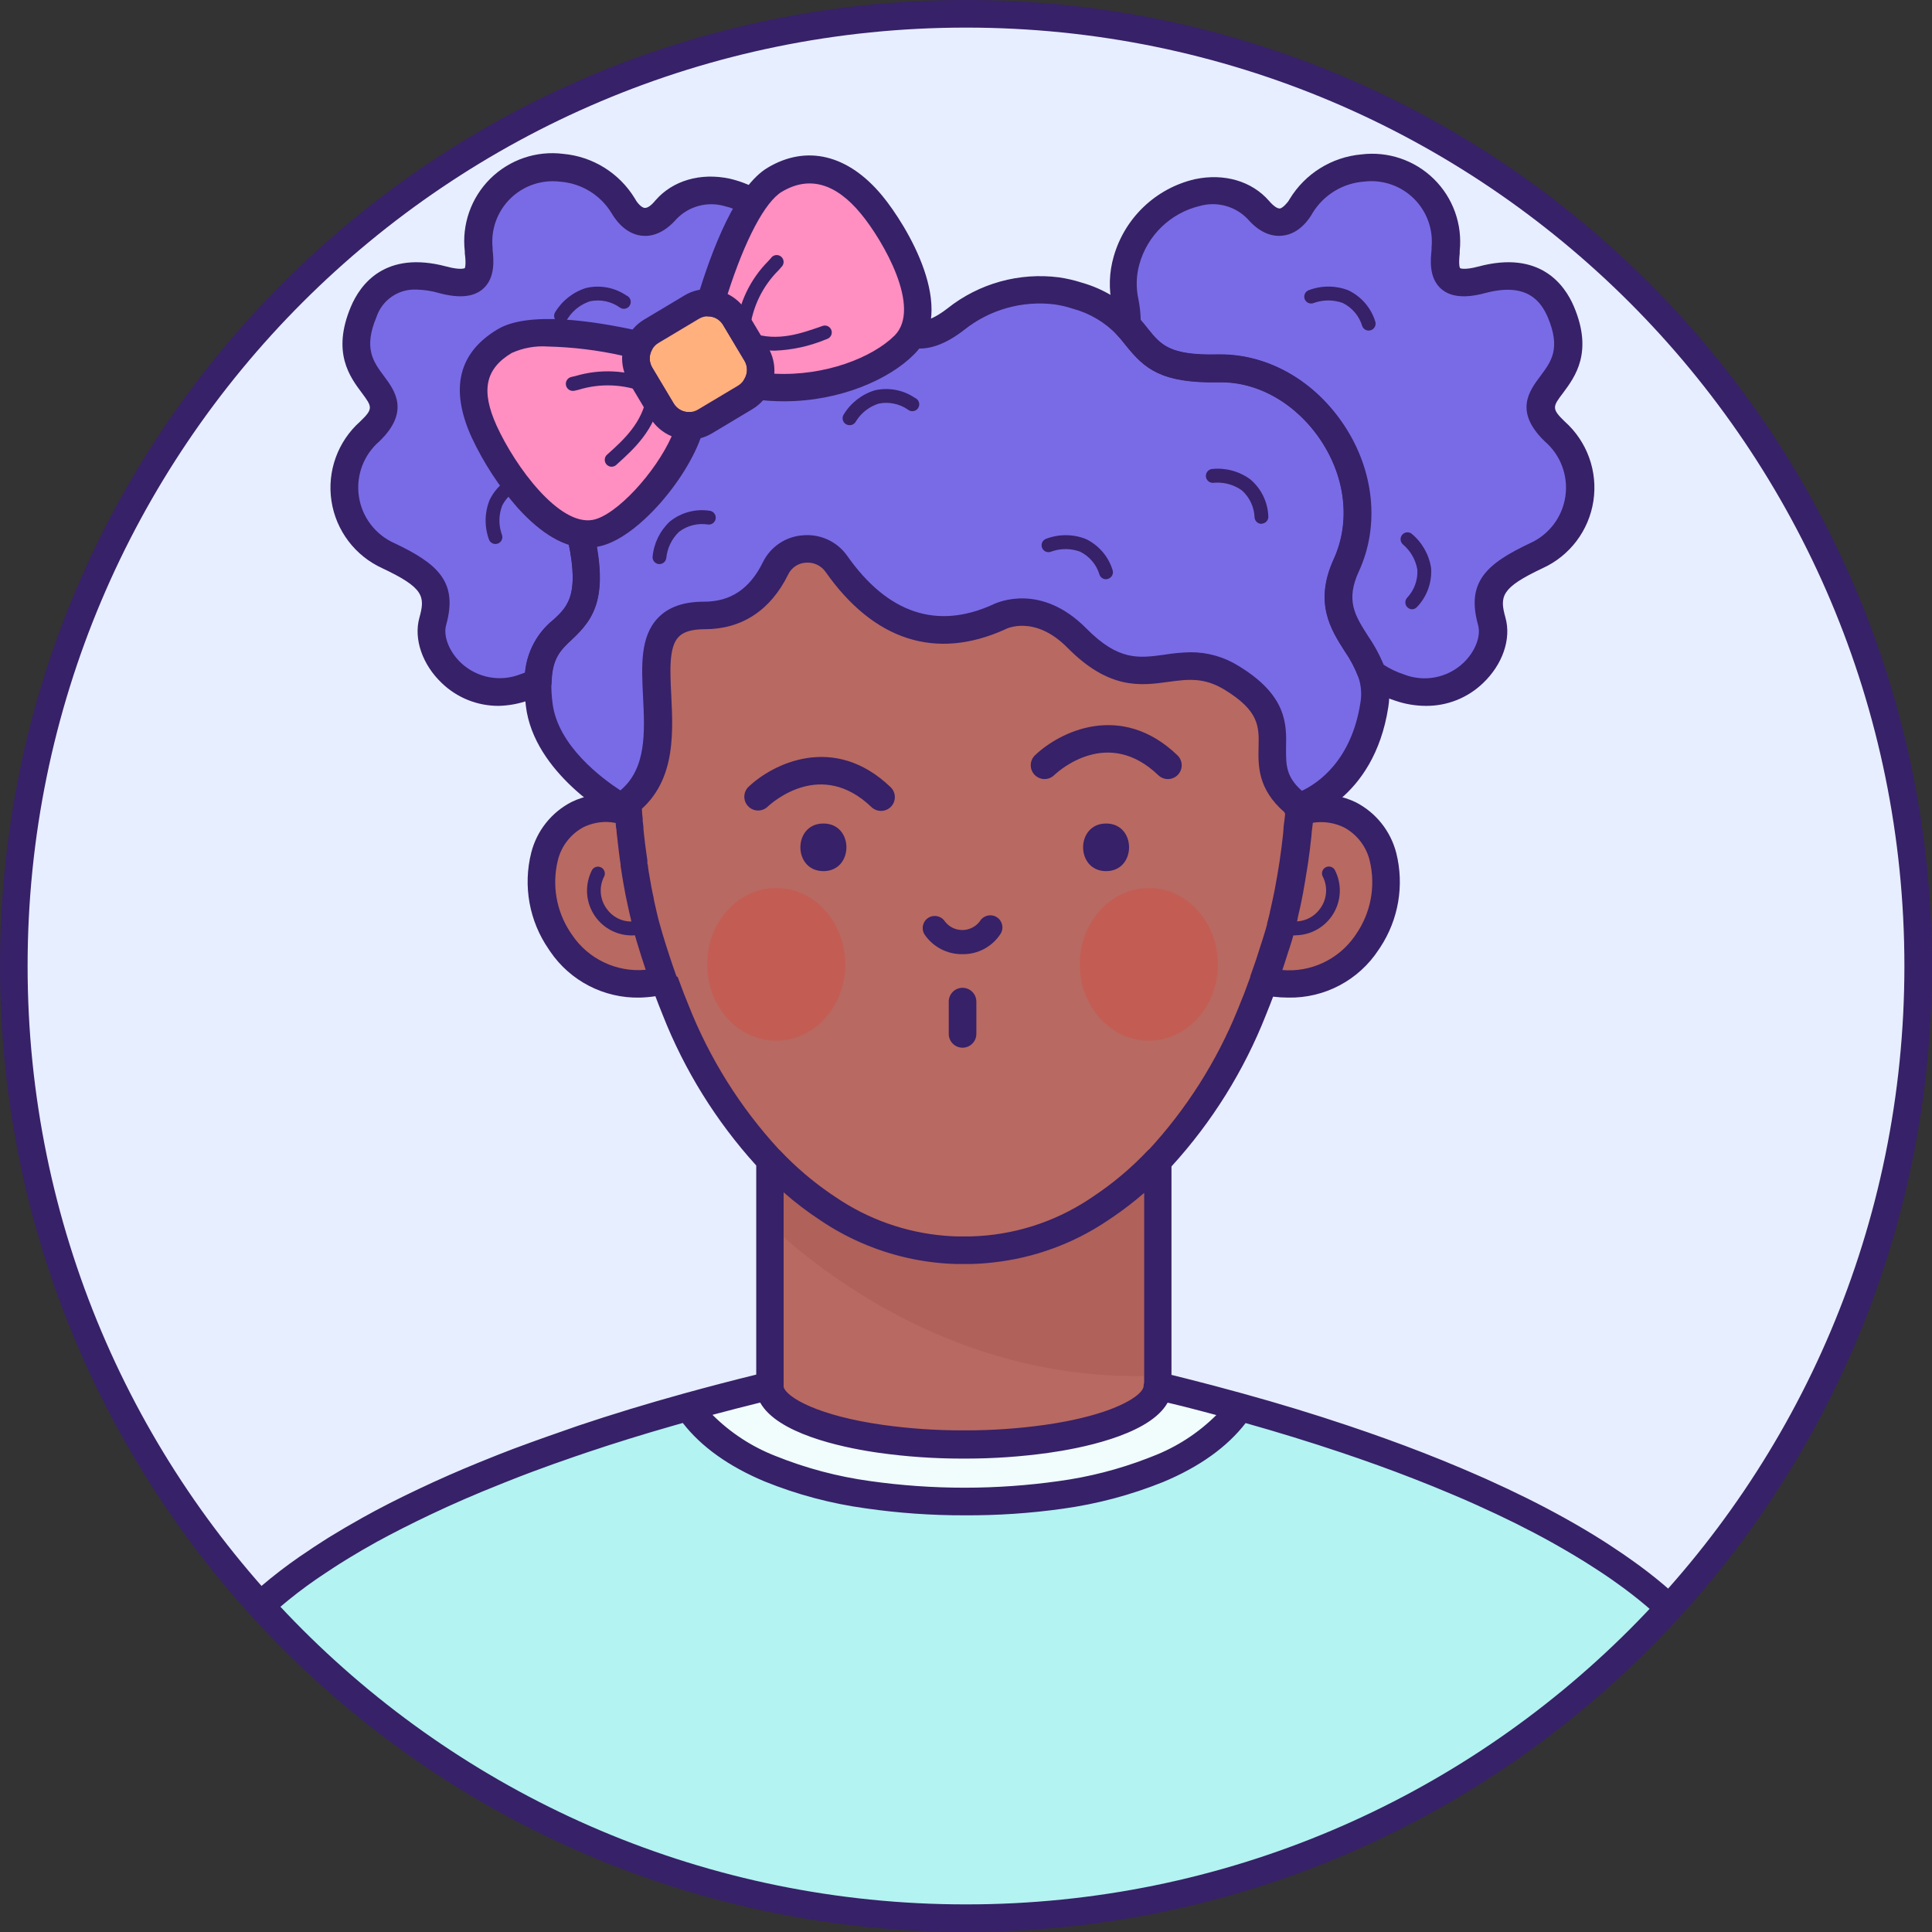 <svg width="500" height="500" viewBox="0 0 500 500" fill="none" xmlns="http://www.w3.org/2000/svg">
<rect x="0" y="0" width="500" height="500" fill="#333333" stroke="none"/>
<path fill-rule="evenodd" clip-rule="evenodd" d="M250 496.429C386.099 496.429 496.429 386.099 496.429 250C496.429 113.901 386.099 3.571 250 3.571C113.901 3.571 3.571 113.901 3.571 250C3.571 386.099 113.901 496.429 250 496.429Z" fill="#E7EEFF"/>
<mask id="mask0_0_290" style="mask-type:alpha" maskUnits="userSpaceOnUse" x="3" y="3" width="494" height="494">
<path fill-rule="evenodd" clip-rule="evenodd" d="M250 496.429C386.099 496.429 496.429 386.099 496.429 250C496.429 113.901 386.099 3.571 250 3.571C113.901 3.571 3.571 113.901 3.571 250C3.571 386.099 113.901 496.429 250 496.429Z" fill="white"/>
</mask>
<g mask="url(#mask0_0_290)">
<path fill-rule="evenodd" clip-rule="evenodd" d="M336.359 210.077L336.357 210.036C337.536 196.964 339.357 159.232 324.071 134.357C305.536 104.339 275.161 95.553 249.464 95.982C223.732 95.553 193.357 104.339 174.821 134.357C159.554 159.125 161.375 196.911 162.571 209.929V210.03C158.281 208.601 153.604 208.884 149.518 210.821C140.161 215.268 136.089 230.125 145.018 243.714C151.783 254.04 163.198 255.882 171.903 253.893C172.226 254.732 172.545 255.575 172.861 256.412C173.129 257.12 173.395 257.825 173.661 258.518L174.768 261.286C180.393 275.65 188.675 288.826 199.179 300.125C203.705 304.911 208.768 309.159 214.268 312.786C224.14 319.474 235.722 323.192 247.643 323.5H251.214C263.136 323.197 274.719 319.478 284.589 312.786C288.752 310.04 292.665 306.938 296.285 303.517C292.662 306.963 288.743 310.089 284.571 312.857C274.701 319.55 263.118 323.269 251.196 323.571H247.625C235.705 323.264 224.122 319.545 214.25 312.857C208.75 309.231 203.687 304.982 199.161 300.196V359.357C200.071 365.125 211.625 370.054 227.982 372.357C234.864 373.312 241.802 373.796 248.75 373.804H250C256.947 373.796 263.886 373.312 270.768 372.357C287.214 369.982 298.804 365.071 299.607 359.268V300.201L299.696 300.107C310.194 288.814 318.47 275.644 324.089 261.286L325.196 258.518C325.814 257.001 326.396 255.431 326.961 253.878C335.674 255.891 347.129 254.065 353.911 243.714C362.768 230.125 358.768 215.268 349.375 210.875C345.301 208.942 340.638 208.656 336.359 210.077ZM168.304 242.786C168.661 244.021 169.028 245.245 169.406 246.457C169.011 245.278 168.62 244.09 168.232 242.893C167.946 241.946 167.607 240.768 167.393 239.964L167.392 239.962L167.392 239.96C167.177 239.157 166.893 238.088 166.75 237.482C166.693 237.24 166.647 237.035 166.601 236.825L166.6 236.823C166.53 236.507 166.457 236.179 166.339 235.696C166.241 235.295 166.156 234.879 166.071 234.464C165.987 234.049 165.902 233.634 165.804 233.232C165.607 232.429 165.446 231.625 165.286 230.786L165.179 230.232C164.982 229.161 164.786 228.071 164.607 226.964C164.464 226.19 164.339 225.405 164.232 224.607C164.214 224.515 164.194 224.422 164.174 224.328L164.173 224.326C164.096 223.968 164.018 223.603 164.018 223.25C163.857 222.125 163.696 220.982 163.554 219.821C163.387 218.548 163.244 217.315 163.125 216.125C163.018 215.625 162.964 215.125 162.964 214.625C162.964 214.625 163.089 214.286 162.964 214.018C162.896 213.872 162.892 213.638 162.887 213.419C162.884 213.235 162.88 213.062 162.839 212.964C162.784 212.833 162.783 212.809 162.778 212.682C162.775 212.602 162.771 212.481 162.75 212.268L162.74 212.171L162.732 212.101C162.738 212.123 162.744 212.143 162.75 212.161C162.791 212.274 162.787 212.34 162.783 212.418C162.777 212.512 162.771 212.623 162.839 212.857C162.907 213.091 162.912 213.266 162.916 213.441C162.92 213.587 162.924 213.732 162.964 213.911C163.054 214.304 163.054 214.518 163.054 214.518C163.068 214.718 163.094 214.918 163.119 215.118C163.158 215.418 163.196 215.718 163.196 216.018C163.312 217.177 163.459 218.368 163.594 219.46L163.625 219.714C163.768 220.875 163.929 222.018 164.089 223.143C164.114 223.298 164.137 223.456 164.16 223.614C164.202 223.91 164.245 224.209 164.304 224.5C164.411 225.298 164.536 226.083 164.679 226.857C164.857 227.964 165.054 229.054 165.25 230.125L165.357 230.679C165.437 231.098 165.527 231.5 165.616 231.902C165.705 232.304 165.795 232.705 165.875 233.125C165.967 233.603 166.087 234.133 166.197 234.617C166.28 234.981 166.357 235.321 166.411 235.589C166.536 236.214 166.679 236.804 166.821 237.375L166.933 237.814C167.097 238.458 167.245 239.038 167.464 239.857C167.732 240.857 168.018 241.839 168.304 242.786ZM162.634 211.15C162.641 211.261 162.649 211.369 162.657 211.471C162.623 211.182 162.595 210.883 162.59 210.571C162.607 210.764 162.621 210.961 162.634 211.15Z" fill="#B86961"/>
<path d="M28.571 496.428C28.918 495.049 29.1 494.313 29.454 492.974C29.701 492.043 29.944 491.122 30.178 490.214C31.178 486.643 32.196 483.071 33.232 479.804C33.356 479.409 33.48 479.016 33.603 478.626C33.871 477.778 34.136 476.938 34.393 476.107C34.678 475.214 34.964 474.321 35.25 473.5C36.036 471.143 36.821 468.857 37.607 466.661C39.381 461.732 41.166 457.196 42.964 453.054C43.411 452 43.857 450.964 44.303 449.964L44.571 449.375C45.536 447.161 46.518 445.089 47.5 443.125C50.291 437.275 53.602 431.687 57.393 426.429C57.443 426.353 57.497 426.282 57.549 426.213L57.549 426.213C57.609 426.134 57.667 426.058 57.714 425.982C58.696 424.696 59.643 423.536 60.553 422.536L60.661 422.411C61.302 421.689 61.983 420.988 62.66 420.291C62.887 420.057 63.114 419.823 63.339 419.589C69.098 413.797 75.434 408.609 82.25 404.107L84.321 402.732C85.369 402.042 86.44 401.363 87.536 400.696C90.178 399.054 92.893 397.464 95.696 395.911C100.321 393.339 105.107 390.911 109.982 388.607C115.875 385.821 121.875 383.25 127.839 380.821L131.893 379.214C133.053 378.75 134.232 378.304 135.464 377.875C140.678 375.893 145.857 374.071 150.911 372.375C160.696 369.089 169.964 366.339 178.143 364.071C186.607 361.732 193.857 359.911 199.196 358.625C199.17 358.874 199.17 359.126 199.196 359.375C200.107 365.143 211.696 370.089 228.018 372.375C234.899 373.33 241.838 373.814 248.786 373.821H250.036C256.983 373.814 263.922 373.33 270.803 372.375C287.25 370.054 298.839 365.089 299.643 359.286C299.66 359.066 299.66 358.845 299.643 358.625C305 359.929 312.321 361.75 320.839 364.107C328.982 366.357 338.196 369.107 347.928 372.375C354.107 374.446 360.428 376.714 366.875 379.214C370.149 380.476 373.417 381.804 376.678 383.196L380.411 384.786L383.411 386.107C390.143 389.143 396.768 392.393 403.053 395.911C406.982 398.089 410.803 400.357 414.446 402.732L415.464 403.411C417.25 404.554 419.036 405.732 420.607 406.982C425.886 410.723 430.838 414.905 435.411 419.482C436.375 420.446 437.303 421.429 438.196 422.429C439.286 423.635 440.312 424.899 441.268 426.214V426.321C442.089 427.429 442.946 428.643 443.786 429.893C446.514 434.095 448.983 438.46 451.178 442.964C452.232 445.107 453.286 447.375 454.375 449.804C455.053 451.339 455.732 452.929 456.411 454.571C456.875 455.677 457.326 456.811 457.787 457.974L457.946 458.375C458.958 460.946 459.976 463.655 461 466.5C461.786 468.696 462.571 470.982 463.357 473.339C464.262 476.113 465.173 478.994 466.089 481.982C466.219 482.421 466.351 482.862 466.484 483.306L466.488 483.32L466.489 483.323C466.738 484.154 466.989 484.993 467.232 485.839L467.341 486.218C467.689 487.426 468.073 488.762 468.428 490.054C469.053 492.268 469.089 494.089 469.642 496.428H28.571Z" fill="#8BCBC9"/>
<path d="M28.571 496.428C28.918 495.049 29.1 494.313 29.454 492.974C29.701 492.043 29.944 491.122 30.178 490.214C31.178 486.643 32.196 483.071 33.232 479.804C33.356 479.409 33.48 479.016 33.603 478.626C33.871 477.778 34.136 476.938 34.393 476.107C34.678 475.214 34.964 474.321 35.25 473.5C36.036 471.143 36.821 468.857 37.607 466.661C39.381 461.732 41.166 457.196 42.964 453.054C43.411 452 43.857 450.964 44.303 449.964L44.571 449.375C45.536 447.161 46.518 445.089 47.5 443.125C50.291 437.275 53.602 431.687 57.393 426.429C57.443 426.353 57.497 426.282 57.549 426.213L57.549 426.213C57.609 426.134 57.667 426.058 57.714 425.982C58.696 424.696 59.643 423.536 60.553 422.536L60.661 422.411C61.302 421.689 61.983 420.988 62.66 420.291C62.887 420.057 63.114 419.823 63.339 419.589C69.098 413.797 75.434 408.609 82.25 404.107L84.321 402.732C85.369 402.042 86.44 401.363 87.536 400.696C90.178 399.054 92.893 397.464 95.696 395.911C100.321 393.339 105.107 390.911 109.982 388.607C115.875 385.821 121.875 383.25 127.839 380.821L131.893 379.214C133.053 378.75 134.232 378.304 135.464 377.875C140.678 375.893 145.857 374.071 150.911 372.375C160.696 369.089 169.964 366.339 178.143 364.071C186.607 361.732 193.857 359.911 199.196 358.625C199.17 358.874 199.17 359.126 199.196 359.375C200.107 365.143 211.696 370.089 228.018 372.375C234.899 373.33 241.838 373.814 248.786 373.821H250.036C256.983 373.814 263.922 373.33 270.803 372.375C287.25 370.054 298.839 365.089 299.643 359.286C299.66 359.066 299.66 358.845 299.643 358.625C305 359.929 312.321 361.75 320.839 364.107C328.982 366.357 338.196 369.107 347.928 372.375C354.107 374.446 360.428 376.714 366.875 379.214C370.149 380.476 373.417 381.804 376.678 383.196L380.411 384.786L383.411 386.107C390.143 389.143 396.768 392.393 403.053 395.911C406.982 398.089 410.803 400.357 414.446 402.732L415.464 403.411C417.25 404.554 419.036 405.732 420.607 406.982C425.886 410.723 430.838 414.905 435.411 419.482C436.375 420.446 437.303 421.429 438.196 422.429C439.286 423.635 440.312 424.899 441.268 426.214V426.321C442.089 427.429 442.946 428.643 443.786 429.893C446.514 434.095 448.983 438.46 451.178 442.964C452.232 445.107 453.286 447.375 454.375 449.804C455.053 451.339 455.732 452.929 456.411 454.571C456.875 455.677 457.326 456.811 457.787 457.974L457.946 458.375C458.958 460.946 459.976 463.655 461 466.5C461.786 468.696 462.571 470.982 463.357 473.339C464.262 476.113 465.173 478.994 466.089 481.982C466.219 482.421 466.351 482.862 466.484 483.306L466.488 483.32L466.489 483.323C466.738 484.154 466.989 484.993 467.232 485.839L467.341 486.218C467.689 487.426 468.073 488.762 468.428 490.054C469.053 492.268 469.089 494.089 469.642 496.428H28.571Z" fill="#B3F3F1"/>
<g style="mix-blend-mode:soft-light" opacity="0.8">
<path d="M320.929 364.089C316.518 370.839 309.143 376.197 299.679 380.161C291.583 383.427 283.114 385.677 274.464 386.857C257.921 389.19 241.133 389.19 224.589 386.857C215.891 385.664 207.373 383.396 199.232 380.107C189.822 376.143 182.5 370.786 178.107 364.036C186.572 361.696 193.822 359.875 199.161 358.589C199.134 358.839 199.134 359.09 199.161 359.339C200.072 365.107 211.661 370.054 227.982 372.339C234.864 373.295 241.803 373.778 248.75 373.786H250C256.948 373.778 263.886 373.295 270.768 372.339C287.214 370.018 298.804 365.054 299.607 359.25C299.625 359.03 299.625 358.809 299.607 358.589C305.107 359.911 312.411 361.732 320.929 364.089Z" fill="white"/>
</g>
<g style="mix-blend-mode:multiply" opacity="0.15">
<path fill-rule="evenodd" clip-rule="evenodd" d="M296.036 303.786V356.107C251.536 356.804 218.571 333.893 202.839 320.197V303.75C206.379 307.132 210.222 310.181 214.321 312.857C224.197 319.539 235.777 323.257 247.696 323.572H251.268C263.187 323.257 274.768 319.539 284.643 312.857C288.703 310.179 292.516 307.143 296.036 303.786Z" fill="#7C3830"/>
</g>
<path fill-rule="evenodd" clip-rule="evenodd" d="M251.405 92.502L249.607 92.518C229.964 92.161 193.786 96.964 172.107 132.572C158.313 154.962 157.857 186.762 158.887 204.188L158.974 205.569C155.23 205.217 151.43 205.875 147.982 207.518C142.75 210.188 138.924 214.984 137.482 220.679C135.315 229.276 136.969 238.391 142.018 245.679L142.367 246.206C147.561 253.862 156.293 258.382 165.572 258.179C166.928 258.145 168.279 258.026 169.616 257.82C169.875 258.516 170.14 259.213 170.411 259.911L171.518 262.697C177.149 276.991 185.317 290.146 195.623 301.528L195.714 301.627L195.715 355.745C189.544 357.258 183.316 358.893 177.018 360.625C167.286 363.322 158.322 366.054 149.607 368.982C143.947 370.947 138.839 372.732 134.054 374.518C133.649 374.661 133.268 374.802 132.89 374.945L129.121 376.404C128.21 376.762 127.298 377.131 126.393 377.5L123.777 378.554C118.55 380.687 113.355 382.972 108.304 385.375C103.161 387.804 98.268 390.286 93.804 392.786C90.732 394.5 88.018 396.089 85.536 397.625L84.686 398.147C83.844 398.67 83.027 399.192 82.25 399.714C81.518 400.179 80.786 400.661 80.125 401.125C73.118 405.706 66.597 410.989 60.661 416.893C60.108 417.526 59.561 418.08 59.042 418.606C58.639 419.014 58.252 419.406 57.893 419.804L57.768 419.964C56.84 420.964 55.84 422.179 54.732 423.643C54.663 423.719 54.603 423.803 54.554 423.893L54.375 424.125L53.407 425.488C49.893 430.513 46.8 435.821 44.161 441.357C43.294 442.952 42.59 444.473 41.934 445.961L41.161 447.732L40.434 449.368C40.131 450.062 39.834 450.768 39.536 451.482L38.941 452.892C37.353 456.697 35.766 460.857 34.179 465.286C33.393 467.5 32.589 469.822 31.804 472.197L31.505 473.081L30.911 474.875L29.331 479.975C28.746 481.87 28.157 483.86 27.566 485.923L26.679 489.072C26.397 490.181 26.102 491.308 25.805 492.444L25.803 492.45C25.498 493.615 25.191 494.79 24.893 495.964L24.411 497.75C24.259 498.339 24.262 499.386 24.108 500H475L473.607 495.268C473.607 495.268 472.5 491.089 471.929 489.089C471.643 488.036 471.339 486.964 471.036 485.929L470.732 484.839L469.572 480.929C469.114 479.523 468.684 478.141 468.261 476.782L468.259 476.777L468.259 476.775C467.774 475.218 467.299 473.692 466.804 472.197C466.018 469.822 465.214 467.5 464.429 465.286C463.375 462.411 462.339 459.607 461.322 457.054L461.161 456.607C460.697 455.429 460.232 454.286 459.768 453.197C459.089 451.518 458.393 449.911 457.697 448.339C456.813 446.371 455.999 444.603 455.218 442.96L454.447 441.357C452.18 436.743 449.646 432.265 446.857 427.947C446.494 427.435 446.143 426.92 445.786 426.397L445.785 426.395L445.78 426.388L445.776 426.382L445.775 426.38C445.276 425.649 444.766 424.902 444.197 424.125L444.054 423.947C442.893 422.375 441.786 421.018 440.839 419.982C439.893 418.947 438.911 417.893 437.929 416.911C433.212 412.19 428.105 407.877 422.661 404.018C420.875 402.732 419.107 401.518 417.447 400.447C417.072 400.197 416.697 399.929 416.375 399.732L415.181 398.96C411.971 396.905 408.544 394.879 404.75 392.768C398.697 389.411 392.179 386.161 384.786 382.839L381.732 381.5L380.786 381.089L378 379.893C374.804 378.536 371.572 377.232 368.089 375.875C362.036 373.518 355.786 371.268 348.982 368.982C340.197 366.018 331.018 363.232 321.714 360.661C316.142 359.113 311.158 357.818 307.021 356.777L303.177 355.82L303.18 301.868C313.65 290.402 321.936 277.114 327.625 262.661L328.75 259.839C328.994 259.208 329.236 258.57 329.475 257.934C330.756 258.092 332.047 258.174 333.339 258.179C342.78 258.374 351.652 253.682 356.804 245.768L357.228 245.139C361.94 237.958 363.446 229.123 361.357 220.768C359.903 215.074 356.072 210.281 350.839 207.607C347.544 206.034 343.923 205.364 340.34 205.62C341.456 188.522 341.341 155.535 327.197 132.589C305.857 98.033 271.243 92.494 251.405 92.502ZM174.31 368.941L176.707 368.261C181.449 374.391 188.538 379.467 197.822 383.375C206.269 386.798 215.111 389.149 224.143 390.375C232.577 391.587 241.087 392.184 249.607 392.161C258.096 392.211 266.576 391.644 274.982 390.464C283.919 389.235 292.669 386.908 301.036 383.536C310.438 379.612 317.599 374.466 322.363 368.291C330.744 370.648 339.002 373.193 346.947 375.857C353.643 378.107 359.786 380.322 365.732 382.643C369.143 383.964 372.322 385.25 375.464 386.589L379.161 388.161L382.089 389.464C389.286 392.697 395.643 395.857 401.518 399.125C405.607 401.411 409.286 403.607 412.75 405.857L414.713 407.143C416.029 408.014 417.375 408.943 418.732 409.929C423.828 413.559 428.607 417.616 433.018 422.054L433.027 422.063L433.028 422.064L433.031 422.067C433.92 422.973 434.826 423.898 435.697 424.893C436.703 425.999 437.645 427.162 438.518 428.375L438.679 428.572C439.554 429.732 440.304 430.839 441.036 431.964C443.67 436.043 446.056 440.277 448.179 444.643L448.549 445.396C449.169 446.67 449.807 448.032 450.479 449.51L451.304 451.339C451.982 452.857 452.643 454.411 453.322 456.054L453.768 457.136C454.066 457.865 454.363 458.607 454.661 459.357L454.822 459.786C455.804 462.268 456.822 464.964 457.839 467.804L458.426 469.443C459.009 471.102 459.585 472.813 460.161 474.554L460.709 476.209C461.439 478.434 462.161 480.727 462.875 483.089L463.286 484.464L464.322 488C464.411 488.319 464.502 488.639 464.594 488.962C464.796 489.67 465 490.389 465.197 491.125L465.75 493.124L33.036 492.857L34.06 489.595C34.95 486.424 35.837 483.426 36.697 480.661L37.857 476.982C37.928 476.766 37.997 476.553 38.066 476.341L38.075 476.314L38.077 476.307C38.283 475.671 38.485 475.05 38.697 474.429L39.166 473.034C39.79 471.186 40.407 469.389 41.036 467.661C42.697 462.804 44.482 458.304 46.268 454.232C46.697 453.214 47.143 452.197 47.572 451.232L48.381 449.399C49.092 447.809 49.857 446.2 50.715 444.5C53.404 438.864 56.602 433.484 60.268 428.429L60.625 427.929L60.912 427.567C61.756 426.502 62.495 425.571 63.09 424.929L63.357 424.643C64.107 423.75 65 422.857 65.893 421.964C71.495 416.4 77.645 411.416 84.25 407.089L86.286 405.75C87.304 405.089 88.322 404.429 89.411 403.768L90.325 403.204C92.483 401.882 94.819 400.525 97.429 399.072C101.75 396.714 106.482 394.304 111.5 391.929C117.268 389.197 123.214 386.607 129.214 384.232L130.403 383.75L134.381 382.179C135.139 381.883 135.905 381.589 136.679 381.304L138.107 380.768C141.462 379.517 144.969 378.262 148.722 376.972L152 375.857C159.158 373.447 166.502 371.172 174.31 368.941ZM184.393 366.157C188.516 365.055 192.642 363.992 196.732 362.982C201.168 370.959 217.454 374.461 226.094 375.788L227.536 376C234.583 376.981 241.689 377.476 248.804 377.482H250.072C257.181 377.477 264.281 376.981 271.322 376C279.216 374.897 296.294 371.631 301.647 363.858C301.843 363.578 302.024 363.293 302.189 363.002L302.186 363.002L302.25 362.893C302.23 362.93 302.21 362.966 302.189 363.002C304.675 363.572 307.543 364.297 310.758 365.145L314.781 366.219C310.113 370.867 304.525 374.491 298.375 376.857L296.904 377.436C289.53 380.27 281.85 382.239 274.018 383.304C257.824 385.589 241.39 385.589 225.197 383.304C216.793 382.154 208.564 379.971 200.697 376.804C194.553 374.41 188.975 370.761 184.322 366.089L184.393 366.157ZM202.804 308.572V358.947C203.589 361.697 211.875 366.429 228.554 368.768C235.275 369.706 242.053 370.177 248.839 370.179H250.072C256.852 370.176 263.624 369.705 270.339 368.768C277.467 367.762 283.059 366.326 287.189 364.797L287.549 364.661C293.011 362.567 295.752 360.324 295.964 358.786C295.966 358.443 296.014 358.107 296.105 357.784L296.108 308.727C293.577 310.92 290.923 312.971 288.159 314.868L286.768 315.804C277.842 321.844 267.593 325.583 256.933 326.73C255.026 326.945 253.107 327.077 251.179 327.125H247.697L247.583 327.12L247.554 327.125C245.591 327.072 243.637 326.932 241.697 326.706L239.892 326.47L238.853 326.312L237.354 326.054L236.156 325.822C228.056 324.177 220.306 321.02 213.323 316.484L212.375 315.857C209.015 313.66 205.817 311.225 202.804 308.572ZM247.787 99.684L249.464 99.697C267.482 99.411 300.768 103.75 320.893 136.375C335.178 159.533 333.806 195.554 332.772 208.258L332.643 209.75V209.982L335.894 210.257L332.697 210.179L332.695 210.199L332.643 210.197C332.56 211 332.48 211.699 332.412 212.273L332.179 214.072C332.17 214.173 332.17 214.274 332.179 214.375L332.072 215.732C331.786 218.304 331.518 220.518 331.161 222.875C330.804 225.232 330.411 227.518 330 229.679L329.793 230.775C329.649 231.508 329.494 232.238 329.339 232.929L328.883 234.995L328.643 236.018V236.179C328.527 236.679 328.406 237.152 328.286 237.612L327.929 238.964L327.929 239.159C327.689 240.117 327.433 240.953 327.161 241.822L326.784 243.038L326.453 244.077L326.375 244.304C325.572 246.929 324.661 249.661 323.572 252.661V252.839C323.142 254.042 322.69 255.244 322.251 256.409L321.929 257.268L320.266 261.407C314.81 274.796 306.985 287.096 297.161 297.714L297.491 297.352C297.344 297.461 297.203 297.582 297.072 297.714C292.739 302.311 287.885 306.386 282.607 309.857L281.732 310.443C272.643 316.406 262.061 319.714 251.179 319.982H247.697C247.337 319.973 246.979 319.96 246.62 319.944L245.709 319.896L244.376 319.798C234.345 318.949 224.68 315.534 216.322 309.857L215.113 309.046C210.31 305.76 205.871 301.967 201.875 297.732C201.772 297.623 201.663 297.522 201.546 297.433C191.505 286.512 183.57 273.827 178.143 260.018L177.054 257.304C176.869 256.822 176.685 256.331 176.5 255.837L175.393 252.857L175.072 252.679C173.822 249.197 172.625 245.536 171.5 241.822C171.375 241.395 171.233 240.889 171.099 240.407L171.097 240.402L170.967 239.935L170.598 238.661C170.532 238.425 170.466 238.167 170.397 237.893L169.991 236.244C169.968 236.145 169.946 236.047 169.924 235.946C169.907 235.869 169.889 235.79 169.872 235.71C169.812 235.434 169.746 235.137 169.661 234.786L169.484 234.042C169.367 233.54 169.256 233.024 169.161 232.5V232.322C168.982 231.589 168.822 230.839 168.679 230.036L168.572 229.536L167.876 225.542C167.796 225.064 167.72 224.572 167.661 224.072C167.661 224.048 167.675 224.042 167.689 224.036C167.716 224.024 167.744 224.012 167.661 223.857C167.536 223.625 167.536 223.375 167.536 223.143V222.679C167.482 222.316 167.431 221.945 167.38 221.57L166.954 218.447C166.841 217.577 166.737 216.67 166.643 215.732L166.542 214.826L166.518 214.375C166.528 214.262 166.528 214.149 166.518 214.036L166.321 212.39L166.322 211.75C166.31 211.605 166.289 211.447 166.266 211.274C166.218 210.912 166.161 210.483 166.161 209.964L166.15 209.69C166.129 209.418 166.078 209.153 165.998 208.899L165.907 207.817C164.874 194.745 163.647 159.321 177.804 136.375C197.342 104.729 229.281 99.697 247.787 99.684ZM340.114 212.879L339.767 212.935L339.563 214.58C339.537 214.767 339.516 214.908 339.5 215L339.393 216.339C339.127 218.824 338.862 221.062 338.56 223.078L338.429 223.929L338.334 224.52L338.333 224.528C337.999 226.619 337.623 228.971 337.232 231.072C337.089 231.857 336.939 232.627 336.78 233.392L336.536 234.536L336.479 234.795C336.255 235.819 336.07 236.666 335.839 237.589V237.768L335.67 238.453C338.062 238.329 340.29 237.109 341.679 235.107C343.397 232.746 343.679 229.631 342.411 227C341.88 226.171 342.119 225.069 342.947 224.536C343.775 224.005 344.877 224.244 345.411 225.072C347.292 228.649 347.173 232.947 345.098 236.415C343.023 239.883 339.291 242.02 335.25 242.054L335.322 242.089C335.12 242.089 334.919 242.081 334.718 242.067L334.461 242.971L334.197 243.857C333.893 244.857 333.643 245.643 333.339 246.5C332.897 247.941 332.408 249.455 331.871 251.043L331.732 251.036C339.14 251.719 346.329 248.374 350.581 242.306L350.911 241.822C354.771 236.266 356.071 229.326 354.482 222.75C353.59 219.044 351.152 215.897 347.786 214.107C345.569 213.04 343.112 212.598 340.676 212.816L340.114 212.879ZM151.036 214.054C152.87 213.175 154.877 212.717 156.911 212.714C157.733 212.727 158.552 212.817 159.357 212.982V213.393C159.413 213.589 159.416 213.756 159.418 213.913C159.42 214.058 159.422 214.194 159.464 214.339C159.518 214.522 159.539 214.678 159.548 214.805L159.554 215.018C159.583 215.508 159.636 215.997 159.714 216.482C159.756 216.911 159.802 217.337 159.849 217.761L160.143 220.25C160.286 221.464 160.447 222.625 160.625 223.822V224.232L160.786 225.197C160.839 225.607 160.902 226.018 160.967 226.415L161.35 228.679C161.465 229.334 161.589 229.991 161.713 230.653L161.768 230.947L161.857 231.464L162.462 234.334L162.929 236.447L163.357 238.232V238.429L163.375 238.499C160.828 238.501 158.422 237.251 156.964 235.125C155.259 232.765 154.984 229.659 156.25 227.036C156.781 226.207 156.542 225.105 155.714 224.572C154.886 224.04 153.784 224.28 153.25 225.107C151.369 228.684 151.488 232.983 153.563 236.451C155.638 239.919 159.37 242.055 163.411 242.089C163.716 242.095 164.021 242.085 164.325 242.061L164.432 242.052L164.589 242.036C164.537 242.042 164.485 242.047 164.432 242.052C164.397 242.055 164.361 242.058 164.325 242.061L164.321 242.061L164.839 243.839C165.572 246.268 166.322 248.643 167.107 250.982C159.503 251.688 152.13 248.145 147.929 241.768L147.55 241.208C143.974 235.755 142.811 229.052 144.357 222.697C145.244 218.992 147.675 215.846 151.036 214.054Z" fill="#372168"/>
<path fill-rule="evenodd" clip-rule="evenodd" d="M302.189 363.002C302.21 362.966 302.23 362.93 302.25 362.893L302.186 363.002L302.189 363.002ZM164.432 242.052L164.589 242.036C164.537 242.042 164.485 242.047 164.432 242.052Z" fill="#372168"/>
<g style="mix-blend-mode:multiply" opacity="0.15">
<path fill-rule="evenodd" clip-rule="evenodd" d="M218.75 249.583C218.75 260.484 210.755 269.32 200.893 269.32C191.031 269.32 183.036 260.484 183.036 249.583C183.036 238.683 191.031 229.846 200.893 229.846C210.755 229.846 218.75 238.683 218.75 249.583ZM315.179 249.583C315.179 260.484 307.184 269.32 297.321 269.32C287.459 269.32 279.464 260.484 279.464 249.583C279.464 238.683 287.459 229.846 297.321 229.846C307.184 229.846 315.179 238.683 315.179 249.583Z" fill="#FF1300"/>
</g>
<path d="M249.107 271.143C247.135 271.143 245.536 269.544 245.536 267.572V259.215C245.536 257.242 247.135 255.643 249.107 255.643C251.08 255.643 252.679 257.242 252.679 259.215V267.572C252.679 269.544 251.08 271.143 249.107 271.143Z" fill="#372168"/>
<path d="M249.059 246.94C245.159 246.992 241.492 245.089 239.291 241.869C238.354 240.419 238.77 238.484 240.219 237.547C241.669 236.61 243.604 237.026 244.541 238.476C245.628 239.89 247.316 240.711 249.099 240.693C250.882 240.676 252.553 239.822 253.612 238.387C254.51 236.907 256.437 236.436 257.916 237.333C259.395 238.23 259.867 240.157 258.969 241.637C256.809 245.003 253.058 247.01 249.059 246.94Z" fill="#372168"/>
<path d="M286.261 225.446C294.171 225.446 294.189 213.125 286.261 213.125C278.332 213.125 278.314 225.446 286.261 225.446Z" fill="#372168"/>
<path d="M213.1 225.446C221.028 225.446 221.046 213.125 213.1 213.125C205.153 213.125 205.153 225.446 213.1 225.446Z" fill="#372168"/>
<path d="M228.018 209.857C227.095 209.863 226.205 209.511 225.536 208.875C212.518 196.375 199.946 207.554 198.554 208.875C197.115 210.134 194.939 210.037 193.619 208.654C192.298 207.271 192.301 205.094 193.625 203.714C200 197.589 215.911 189.714 230.482 203.714C231.167 204.37 231.563 205.271 231.584 206.219C231.604 207.167 231.246 208.084 230.589 208.768C229.916 209.465 228.987 209.858 228.018 209.857Z" fill="#372168"/>
<path d="M302.25 201.625C301.324 201.626 300.434 201.267 299.768 200.625C286.768 188.125 274.179 199.321 272.804 200.625C271.379 201.991 269.116 201.943 267.75 200.518C266.384 199.093 266.432 196.83 267.857 195.464C274.232 189.357 290.143 181.482 304.714 195.464C305.774 196.471 306.113 198.022 305.571 199.38C305.028 200.737 303.712 201.627 302.25 201.625Z" fill="#372168"/>
<path fill-rule="evenodd" clip-rule="evenodd" d="M201.493 80.163C203.171 79.322 204.934 78.644 206.755 78.143C207.543 74.569 207.426 70.856 206.416 67.339C200.88 49.303 180.72 44.536 172.309 54.232C165.666 61.893 161.255 53.286 161.255 53.286C157.814 47.633 151.885 43.958 145.291 43.393C139.482 42.702 133.675 44.694 129.515 48.806C125.354 52.918 123.293 58.701 123.916 64.518V64.928C123.925 64.97 123.925 65.012 123.916 65.053C124.47 70.071 124.237 74.911 114.63 72.375C109.845 71.089 98.987 69.107 94.094 80.696C89.905 90.644 93.548 95.531 96.485 99.472C99.268 103.206 101.418 106.09 95.666 111.625C90.735 115.966 88.344 122.513 89.319 129.01C90.293 135.507 94.5 141.065 100.487 143.768C111.505 148.946 114.291 152.464 111.987 160.732C109.577 169.375 120.452 183.107 135.791 177.857C137 177.461 138.182 176.983 139.327 176.428C139.327 176.428 139.327 176.428 139.327 176.428C139.281 178.385 139.382 180.344 139.63 182.286C141.523 198.107 160.916 208.821 160.916 208.821C171.235 202.243 170.638 190.509 170.11 180.111C169.541 168.915 169.05 159.268 182.345 159.268C191.791 159.268 197.434 153.786 200.72 147.089C202.183 144.208 205.044 142.299 208.267 142.055C211.489 141.81 214.606 143.265 216.487 145.893C225.005 157.982 238.702 168.571 258.541 159.643C258.541 159.643 268.237 154.482 278.737 165.107C288.261 174.773 295.025 173.85 301.841 172.921C307.025 172.215 312.239 171.504 318.72 175.446C329.497 181.999 329.37 187.728 329.243 193.409C329.135 198.27 329.028 203.097 335.755 208.375C336.077 208.589 335.755 208.982 335.755 208.982C335.755 208.982 352.22 204.625 355.648 182.411C356.102 179.648 355.875 176.816 354.987 174.161C354.06 171.362 352.513 168.936 350.983 166.535C347.473 161.03 344.048 155.657 348.362 146.232C358.805 123.419 339.637 95.36 315.912 95.333C339.67 95.304 358.887 123.396 348.434 146.232C344.107 155.683 347.537 161.059 351.059 166.58C352.582 168.967 354.121 171.38 355.059 174.161C357.216 175.788 359.631 177.043 362.202 177.875C377.541 183.125 388.416 169.393 386.005 160.75C383.702 152.482 386.487 148.964 397.505 143.786C403.494 141.1 407.712 135.561 408.708 129.073C409.704 122.586 407.341 116.036 402.434 111.678C396.686 106.191 398.829 103.308 401.609 99.567C404.547 95.615 408.198 90.704 404.005 80.75C399.112 69.161 388.255 71.143 383.47 72.428C373.862 74.964 373.63 70.125 374.184 65.107V64.571C374.798 58.75 372.725 52.967 368.553 48.861C364.381 44.755 358.566 42.775 352.755 43.482C346.162 44.048 340.232 47.722 336.791 53.375C336.791 53.375 332.38 61.982 325.737 54.321C317.327 44.625 297.202 49.393 291.63 67.428C290.649 70.92 290.539 74.599 291.309 78.143C291.721 80.181 291.895 82.261 291.827 84.339C292.705 85.291 293.466 86.237 294.203 87.153C297.794 91.616 300.798 95.349 313.788 95.355C300.772 95.363 297.769 91.643 294.171 87.187C293.424 86.261 292.65 85.302 291.755 84.339C288.224 80.604 283.742 77.9 278.791 76.518C277.045 75.947 275.252 75.529 273.434 75.268C264.075 74.046 254.622 76.69 247.255 82.589C243.362 85.607 237.291 88.518 233.202 84.714C229.112 80.911 218.398 75.053 206.72 78.161C204.911 78.658 203.161 79.33 201.493 80.163ZM161.942 106.063C164.192 104.94 166.415 104.161 168.327 103.625C170.954 102.964 173.654 102.64 176.362 102.661C180.78 102.602 183.859 100.326 185.92 97.809C183.839 100.319 180.747 102.584 176.398 102.643C173.689 102.622 170.989 102.946 168.362 103.607C166.44 104.146 164.204 104.93 161.942 106.063Z" fill="#796BE6"/>
<path fill-rule="evenodd" clip-rule="evenodd" d="M361.041 181.321C363.592 182.206 366.27 182.664 368.97 182.679C374.48 182.735 379.793 180.633 383.773 176.821C388.845 172.018 391.166 165.393 389.613 159.857C388.059 154.321 388.47 152.125 399.184 147.071C406.242 143.871 411.203 137.319 412.37 129.658C413.538 121.997 410.753 114.265 404.97 109.107C401.487 105.768 401.827 105.232 404.541 101.661L404.552 101.646C407.641 97.485 412.321 91.183 407.345 79.375C404.934 73.661 398.505 64.714 382.613 68.982C378.916 69.964 377.88 69.411 377.88 69.411C377.773 69.268 377.452 68.571 377.773 65.571C377.782 65.524 377.782 65.476 377.773 65.428V64.964C378.502 58.049 376.034 51.179 371.07 46.309C366.107 41.44 359.191 39.103 352.291 39.964C344.64 40.659 337.77 44.938 333.773 51.5L333.612 51.768C333.327 52.339 331.97 53.839 331.291 53.946C330.612 54.053 329.559 53.303 328.434 52C323.988 46.875 316.809 44.768 309.237 46.375C299.107 48.73 291.057 56.404 288.22 66.411C287.047 70.479 286.906 74.775 287.809 78.911C288.166 80.673 288.316 82.471 288.255 84.268C288.221 85.211 288.561 86.129 289.202 86.821C289.847 87.495 290.435 88.227 291.002 88.932C291.141 89.106 291.279 89.277 291.416 89.446C296.202 95.393 300.452 99.232 315.416 98.964C325.505 98.696 335.63 104.518 341.988 114.196C348.345 123.875 349.541 135.304 345.184 144.804C340.059 156.071 344.47 162.982 348.041 168.571C349.501 170.681 350.7 172.959 351.613 175.357C351.833 176.02 352.243 176.603 352.791 177.036C355.281 178.918 358.07 180.367 361.041 181.321ZM363.327 174.536C361.433 173.925 359.631 173.06 357.97 171.964C356.853 169.377 355.483 166.907 353.88 164.589L353.804 164.469C350.414 159.156 347.943 155.282 351.487 147.661C356.862 135.911 355.38 121.768 347.773 110.161C340.166 98.553 328.255 91.696 315.755 91.696H315.077C302.534 91.999 300.248 89.156 296.815 84.887L296.791 84.857C296.291 84.232 295.773 83.589 295.22 82.928C295.183 81.069 294.98 79.216 294.612 77.393C293.969 74.441 294.048 71.378 294.845 68.464C296.913 60.935 302.913 55.126 310.505 53.303C314.916 52.066 319.651 53.34 322.845 56.625C326.38 60.714 329.737 61.25 331.952 60.982C336.523 60.5 339.112 56.178 339.684 55.143C342.552 50.431 347.522 47.397 353.023 47C357.734 46.425 362.452 48.02 365.848 51.336C369.244 54.651 370.951 59.33 370.487 64.053V64.696L370.484 64.733C370.232 67.103 369.719 71.943 373.005 74.786C375.434 76.875 379.113 77.232 384.255 75.875C395.22 72.911 398.791 78.018 400.577 82.125C403.958 90.204 401.505 93.495 398.643 97.335L398.608 97.38C395.734 101.237 391.795 106.522 399.809 114.25C403.897 117.772 405.899 123.14 405.117 128.479C404.335 133.818 400.878 138.387 395.952 140.589C384.63 145.929 379.434 150.661 382.523 161.75C383.345 164.643 381.755 168.696 378.666 171.607C374.546 175.46 368.577 176.599 363.327 174.536Z" fill="#372168"/>
<path fill-rule="evenodd" clip-rule="evenodd" d="M114.38 176.821C118.32 180.594 123.568 182.693 129.023 182.679C131.699 182.62 134.346 182.126 136.862 181.214C138.205 180.75 139.517 180.201 140.791 179.571C141.971 178.986 142.733 177.799 142.773 176.482C142.952 170.252 145.183 168.162 148.003 165.52L148.005 165.518C153.845 160.054 157.934 154.357 153.166 135.321C148.63 116.929 159.398 109.786 169.237 107.018C171.574 106.443 173.974 106.167 176.38 106.196C182.845 106.196 188.237 102.339 191.559 95.482C193.03 92.211 195.179 89.29 197.862 86.911C200.686 84.411 204.037 82.58 207.666 81.553C209.048 81.19 210.081 80.038 210.291 78.625C211.165 74.526 211.012 70.275 209.845 66.25C207.002 56.251 198.953 48.584 188.827 46.232C181.255 44.625 174.077 46.732 169.63 51.857C168.577 53.143 167.595 53.893 166.791 53.803C165.987 53.714 164.88 52.446 164.452 51.625L164.291 51.357C160.294 44.795 153.425 40.516 145.773 39.821C138.825 38.945 131.86 41.313 126.885 46.243C121.91 51.172 119.479 58.115 120.291 65.071V65.428C120.282 65.47 120.282 65.512 120.291 65.553C120.702 68.571 120.291 69.393 120.291 69.393C120.291 69.393 119.291 69.982 115.559 68.982C99.63 64.714 93.22 73.661 90.809 79.375C85.827 91.196 90.523 97.5 93.63 101.661C96.327 105.304 96.666 105.768 93.184 109.107C87.4 114.265 84.616 121.997 85.783 129.658C86.951 137.319 91.912 143.871 98.97 147.071C109.684 152.125 110.077 154.357 108.541 159.857C107.005 165.357 109.309 172.018 114.38 176.821ZM97.416 82.089C98.873 77.645 103.119 74.722 107.791 74.946C109.806 74.99 111.805 75.303 113.737 75.875C118.88 77.232 122.541 76.875 124.97 74.786C128.256 71.943 127.743 67.103 127.491 64.733L127.487 64.696V64.178C126.99 59.441 128.679 54.735 132.075 51.394C135.472 48.053 140.205 46.443 144.934 47.018C150.436 47.415 155.405 50.449 158.273 55.161C158.88 56.196 161.434 60.446 166.023 61C168.22 61.25 171.541 60.732 175.112 56.643C178.306 53.358 183.041 52.084 187.452 53.321C195.04 55.141 201.039 60.942 203.112 68.464C203.774 70.729 203.962 73.106 203.666 75.446C199.889 76.809 196.391 78.848 193.345 81.464C189.896 84.494 187.128 88.218 185.22 92.393C183.702 95.428 180.97 99.143 176.291 99.143C173.28 99.117 170.279 99.483 167.362 100.232C158.862 102.607 139.809 110.982 146.362 137.143C150.398 153.571 147.13 156.786 143.255 160.357C139.03 163.72 136.376 168.673 135.916 174.054L134.666 174.5C129.416 176.564 123.447 175.424 119.327 171.571C116.237 168.661 114.648 164.607 115.47 161.714C118.559 150.625 113.362 145.911 102.041 140.554C97.115 138.351 93.657 133.783 92.876 128.444C92.094 123.105 94.096 117.737 98.184 114.214C106.19 106.493 102.142 101.051 99.392 97.355L99.366 97.32C96.621 93.631 94.029 90.147 97.416 82.089Z" fill="#372168"/>
<path d="M162.112 212.411C161.167 212.407 160.261 212.028 159.595 211.357C158.448 210.217 158.21 208.448 159.016 207.045C159.821 205.643 161.469 204.957 163.032 205.373C164.595 205.789 165.683 207.204 165.684 208.821C165.687 210.265 164.82 211.569 163.487 212.125C163.052 212.307 162.585 212.404 162.112 212.411Z" fill="#372168"/>
<path fill-rule="evenodd" clip-rule="evenodd" d="M333.577 211.821C334.2 212.305 334.966 212.569 335.755 212.571C336.097 212.585 336.439 212.555 336.773 212.482C337.541 212.286 355.541 207.25 359.291 183C359.828 179.674 359.553 176.268 358.487 173.071C357.37 170.115 355.901 167.303 354.112 164.696L354.036 164.576C350.646 159.263 348.175 155.389 351.72 147.768C357.095 136.018 355.613 121.875 348.005 110.268C340.398 98.661 328.487 91.803 315.987 91.803H315.309C302.767 92.106 300.48 89.263 297.047 84.994L297.023 84.964C296.273 84 295.452 83 294.487 81.946C290.54 77.767 285.536 74.731 280.005 73.161C278.082 72.54 276.111 72.08 274.112 71.786C263.794 70.442 253.37 73.334 245.22 79.803C242.237 82.143 238.184 84.393 235.773 82.143C231.345 78.018 219.416 71.178 205.952 74.75C196.755 77.236 189.155 83.709 185.237 92.393C183.72 95.428 180.987 99.143 176.309 99.143C173.298 99.117 170.297 99.483 167.38 100.232C158.88 102.607 139.827 110.982 146.38 137.143C150.416 153.571 147.148 156.786 143.273 160.357C138.426 164.222 135.654 170.123 135.773 176.321C135.729 178.457 135.836 180.594 136.095 182.714C138.176 200.133 158.216 211.4 159.209 211.959L159.22 211.964C160.347 212.564 161.708 212.516 162.791 211.839C174.916 204.143 174.255 190.714 173.72 179.911C173.398 173.518 173.095 167.464 175.595 164.857C176.862 163.5 179.095 162.839 182.398 162.839C191.97 162.839 199.434 157.946 203.987 148.661C204.832 146.897 206.571 145.733 208.523 145.625C210.52 145.445 212.462 146.335 213.63 147.964C226.13 165.786 242.202 170.964 260.059 162.911L260.273 162.804C260.407 162.736 267.756 159.037 276.255 167.625C287.059 178.571 295.255 177.446 302.398 176.464L302.445 176.458C307.319 175.8 311.576 175.225 316.916 178.5C325.934 183.982 325.845 188.107 325.72 193.339C325.612 198.179 325.487 204.161 332.398 210.196C332.628 210.84 333.037 211.404 333.577 211.821ZM320.595 172.375C316.853 170.018 312.516 168.779 308.095 168.804C305.808 168.856 303.529 169.071 301.273 169.446L301.257 169.449C294.675 170.34 289.463 171.047 281.166 162.661C269.523 150.875 258.362 155.75 256.898 156.482C242.505 163 229.773 158.768 219.291 143.893C216.696 140.174 212.308 138.13 207.791 138.536C203.329 138.845 199.373 141.514 197.416 145.536C194.041 152.393 189.077 155.714 182.237 155.714C176.88 155.714 172.952 157.107 170.255 159.946C165.653 164.781 166.022 172.288 166.415 180.261L166.416 180.286C166.88 189.429 167.345 198.875 160.559 204.554C155.916 201.536 144.309 193.018 142.987 181.893C142.75 180.118 142.654 178.326 142.702 176.536C142.88 170.305 145.111 168.215 147.932 165.573L147.934 165.571C153.773 160.107 157.862 154.411 153.095 135.375C148.559 116.982 159.327 109.839 169.166 107.071C171.503 106.497 173.903 106.221 176.309 106.25C182.773 106.25 188.166 102.393 191.487 95.536C192.959 92.265 195.107 89.343 197.791 86.964C200.615 84.464 203.966 82.633 207.595 81.607C218.523 78.714 228.059 84.732 230.809 87.303C233.559 89.875 239.63 93.053 249.487 85.411C256.099 80.121 264.569 77.731 272.97 78.786C274.577 79.021 276.161 79.397 277.702 79.911C282.075 81.091 286.037 83.458 289.148 86.75C289.793 87.424 290.381 88.155 290.948 88.861C291.087 89.034 291.225 89.206 291.362 89.375C296.148 95.321 300.398 99.161 315.362 98.893C325.452 98.625 335.577 104.446 341.934 114.125C348.291 123.804 349.487 135.232 345.13 144.732C340.005 156 344.416 162.911 347.988 168.5C349.451 170.601 350.651 172.874 351.559 175.268C352.273 177.382 352.451 179.64 352.077 181.839C349.755 196.893 341.023 202.732 336.934 204.661C332.817 201.026 332.821 197.956 332.826 193.912C332.827 193.764 332.827 193.615 332.827 193.464C332.97 187.464 333.095 179.982 320.595 172.375Z" fill="#372168"/>
<path d="M160.88 208.821L160.702 208.464L160.809 208.643C160.839 208.7 160.863 208.759 160.88 208.821Z" fill="#372168"/>
<path d="M160.88 212.393C159.529 212.395 158.292 211.635 157.684 210.429C157.571 210.226 157.47 210.017 157.38 209.804C156.664 208.035 157.464 206.015 159.198 205.218C160.931 204.42 162.986 205.127 163.862 206.821C163.963 206.979 164.047 207.146 164.112 207.321C164.342 207.788 164.458 208.302 164.452 208.821C164.497 210.513 163.349 212.004 161.702 212.393C161.429 212.427 161.153 212.427 160.88 212.393Z" fill="#372168"/>
<path fill-rule="evenodd" clip-rule="evenodd" d="M348.934 75.125C352.268 76.715 354.79 79.619 355.898 83.143C356.235 84.065 355.764 85.086 354.845 85.428C354.645 85.504 354.433 85.546 354.22 85.553C353.468 85.553 352.797 85.082 352.541 84.375C351.76 81.775 349.937 79.616 347.505 78.411C345.243 77.596 342.782 77.542 340.493 78.248L340.005 78.411C339.567 78.594 339.074 78.595 338.635 78.414C338.196 78.233 337.848 77.885 337.666 77.446C337.298 76.534 337.737 75.496 338.648 75.125C341.958 73.848 345.624 73.848 348.934 75.125ZM237.895 104.561C237.867 103.864 237.436 103.248 236.791 102.982C233.748 100.902 229.973 100.19 226.38 101.018C222.988 102.059 220.104 104.325 218.291 107.375C217.809 108.233 218.113 109.319 218.97 109.804C219.236 109.955 219.538 110.035 219.845 110.036C220.514 110.061 221.142 109.709 221.47 109.125L221.747 108.69C223.088 106.694 225.064 105.203 227.362 104.464C230.018 103.91 232.784 104.479 235.005 106.036C235.553 106.467 236.301 106.54 236.922 106.224C237.543 105.907 237.923 105.257 237.895 104.561ZM323.577 124.054C326.394 126.434 328.084 129.886 328.237 133.571C328.331 134.553 327.611 135.424 326.63 135.518L326.47 135.571C325.543 135.575 324.767 134.869 324.684 133.946C324.596 131.242 323.401 128.692 321.38 126.893C319.406 125.502 317.031 124.808 314.628 124.912L314.112 124.946C313.474 125.029 312.841 124.766 312.45 124.255C312.059 123.744 311.971 123.063 312.218 122.469C312.465 121.875 313.01 121.458 313.648 121.375C317.175 121.004 320.714 121.959 323.577 124.054ZM137.218 124.509C137.339 123.871 137.102 123.217 136.601 122.803C136.1 122.389 135.414 122.28 134.809 122.518L134.33 122.669C131.004 123.792 128.258 126.204 126.72 129.375C125.391 132.665 125.333 136.331 126.559 139.661C126.83 140.341 127.488 140.786 128.22 140.786C128.445 140.779 128.668 140.737 128.88 140.661C129.321 140.486 129.674 140.143 129.862 139.707C130.049 139.272 130.056 138.78 129.88 138.339L129.717 137.848C129.011 135.541 129.103 133.058 129.987 130.804C131.229 128.395 133.415 126.609 136.023 125.875C136.64 125.671 137.098 125.148 137.218 124.509ZM183.612 132.179C184.599 132.272 185.322 133.148 185.229 134.134C185.135 135.12 184.259 135.844 183.273 135.75C180.602 135.317 177.871 136.002 175.72 137.643C173.852 139.441 172.686 141.848 172.434 144.429C172.317 145.323 171.55 145.99 170.648 145.982H170.541C169.604 145.916 168.878 145.136 168.88 144.196C169.18 140.661 170.784 137.364 173.38 134.946C176.256 132.638 179.965 131.635 183.612 132.179ZM370.363 147C369.828 143.493 368.007 140.31 365.255 138.071C364.474 137.542 363.416 137.711 362.84 138.458C362.263 139.205 362.367 140.271 363.077 140.893C365.049 142.558 366.371 144.866 366.809 147.411C366.969 150.125 365.992 152.784 364.113 154.75C363.809 155.114 363.663 155.585 363.706 156.057C363.75 156.529 363.979 156.965 364.345 157.268C364.666 157.534 365.07 157.679 365.488 157.679C365.996 157.654 366.471 157.414 366.791 157.018L367.145 156.627C369.446 153.977 370.609 150.515 370.363 147ZM287.916 147.464C286.814 143.942 284.289 141.041 280.952 139.464C277.642 138.187 273.976 138.187 270.666 139.464C269.754 139.839 269.318 140.882 269.693 141.795C270.068 142.707 271.111 143.143 272.023 142.768L272.51 142.602C274.798 141.886 277.263 141.941 279.523 142.768C281.964 143.97 283.79 146.14 284.559 148.75C284.82 149.45 285.49 149.913 286.237 149.911C286.452 149.899 286.664 149.85 286.862 149.768C287.309 149.603 287.671 149.268 287.868 148.835C288.066 148.403 288.083 147.909 287.916 147.464ZM163.234 78.061C163.206 77.364 162.775 76.748 162.13 76.482C159.087 74.402 155.312 73.69 151.72 74.518C148.327 75.559 145.444 77.825 143.63 80.875C143.149 81.733 143.452 82.819 144.309 83.303C144.576 83.455 144.877 83.535 145.184 83.536C145.854 83.561 146.481 83.209 146.809 82.625L147.089 82.191C148.441 80.2 150.421 78.71 152.72 77.964C155.369 77.418 158.127 77.986 160.345 79.536C160.892 79.967 161.641 80.04 162.262 79.724C162.883 79.407 163.262 78.757 163.234 78.061Z" fill="#372168"/>
<path fill-rule="evenodd" clip-rule="evenodd" d="M190.13 82.339L195.701 91.661C198.006 95.517 196.751 100.512 192.898 102.821L182.469 109.054C180.619 110.17 178.401 110.502 176.305 109.975C174.21 109.449 172.411 108.108 171.308 106.25L165.737 96.929C164.353 94.629 164.199 91.793 165.326 89.357C166.008 87.872 167.122 86.627 168.523 85.786L178.951 79.554C180.411 78.674 182.111 78.28 183.808 78.429C186.422 78.638 188.775 80.094 190.13 82.339Z" fill="#FFB07D"/>
<path fill-rule="evenodd" clip-rule="evenodd" d="M168.237 108.089C170.362 111.624 174.184 113.786 178.308 113.786L178.683 113.804C180.657 113.73 182.579 113.159 184.273 112.143L194.683 105.911C197.361 104.325 199.295 101.736 200.056 98.719C200.817 95.702 200.342 92.505 198.737 89.839L193.166 80.518C191.248 77.329 187.939 75.231 184.237 74.857H184.112C181.673 74.642 179.229 75.205 177.13 76.464L166.719 82.697C164.739 83.874 163.154 85.615 162.166 87.697L162.076 87.875C160.467 91.382 160.687 95.456 162.666 98.768L168.237 108.089ZM168.791 95.107C168.046 93.842 167.946 92.297 168.523 90.947C168.541 90.893 168.648 90.715 168.648 90.715C169.027 89.892 169.651 89.206 170.433 88.75L180.862 82.518C181.67 82.024 182.614 81.799 183.558 81.875C185.04 81.984 186.374 82.811 187.13 84.09L192.701 93.411C193.522 94.824 193.522 96.569 192.701 97.982C192.32 98.712 191.754 99.328 191.058 99.768L180.63 106C179.974 106.39 179.232 106.611 178.469 106.643C176.797 106.716 175.22 105.866 174.362 104.429L168.791 95.107Z" fill="#372168"/>
<path fill-rule="evenodd" clip-rule="evenodd" d="M178.612 110.214C175.755 120.75 162.719 136.518 154.005 138.072C141.862 140.232 129.38 120.643 125.291 111.643C121.487 103.232 120.505 94.34 130.648 88.286C137.933 83.929 155.826 87.143 165.38 89.304C164.252 91.739 164.406 94.576 165.791 96.875L171.362 106.197C172.86 108.763 175.642 110.305 178.612 110.214Z" fill="#FF8EC1"/>
<path fill-rule="evenodd" clip-rule="evenodd" d="M133.951 131.411C140.13 138.232 146.201 141.803 152.041 141.803C152.905 141.774 153.765 141.672 154.612 141.5C164.969 139.714 178.844 122.875 182.041 111.143C182.336 110.049 182.094 108.879 181.39 107.992C180.686 107.104 179.602 106.604 178.469 106.643C176.797 106.715 175.22 105.865 174.362 104.428L168.791 95.107C168.046 93.841 167.946 92.297 168.523 90.946C168.988 90.043 169.046 88.984 168.683 88.036C168.261 86.92 167.31 86.09 166.148 85.821C153.451 82.946 136.666 80.5 128.791 85.214C118.648 91.268 116.38 100.607 122.023 113.107C125.118 119.739 129.133 125.901 133.951 131.411ZM132.451 91.339C135.369 90.028 138.564 89.458 141.755 89.678C148.239 89.832 154.693 90.622 161.023 92.036C160.878 94.394 161.451 96.741 162.666 98.768L168.237 108.089C169.538 110.252 171.496 111.941 173.826 112.911C169.666 122.303 159.433 133.464 153.362 134.553C144.701 136.089 133.416 120.875 128.523 110.161C124.416 101.071 125.576 95.446 132.451 91.339Z" fill="#372168"/>
<path d="M167.505 101.697C167.265 101.701 167.027 101.652 166.808 101.554C161.356 99.387 155.327 99.148 149.719 100.875L148.648 101.125C147.662 101.337 146.69 100.71 146.478 99.723C146.266 98.737 146.894 97.766 147.88 97.554L148.898 97.322C155.254 95.428 162.064 95.743 168.219 98.214C168.98 98.561 169.398 99.388 169.227 100.206C169.056 101.023 168.34 101.613 167.505 101.625V101.697Z" fill="#372168"/>
<path d="M158.291 120.786C157.554 120.784 156.894 120.33 156.629 119.642C156.364 118.954 156.549 118.174 157.094 117.679L157.576 117.25C161.255 113.929 166.308 109.393 167.38 102.375C167.535 101.405 168.445 100.743 169.416 100.893C169.885 100.963 170.307 101.218 170.588 101.6C170.869 101.982 170.987 102.46 170.916 102.929C169.648 111.197 163.773 116.429 159.951 119.893L159.487 120.322C159.16 120.619 158.733 120.785 158.291 120.786Z" fill="#372168"/>
<path fill-rule="evenodd" clip-rule="evenodd" d="M233.969 89.321C227.416 95.786 212.541 102.107 195.773 99.803C197.196 97.264 197.149 94.156 195.648 91.661L190.076 82.339C188.737 80.102 186.406 78.641 183.808 78.411C186.666 68.857 192.844 51.053 200.487 46.5C211.076 40.161 219.916 46.125 225.487 52.982C231.451 60.107 243.505 79.946 233.969 89.321Z" fill="#FF8EC1"/>
<path fill-rule="evenodd" clip-rule="evenodd" d="M195.344 103.357C197.842 103.69 200.36 103.857 202.88 103.857C217.594 103.857 230.255 98.071 236.523 91.75C248.166 80.339 234.558 58.232 228.344 50.679C219.558 40.018 208.755 37.375 198.683 43.393C190.505 48.25 184.237 64.518 180.398 77.321C180.096 78.321 180.246 79.403 180.809 80.282C181.372 81.161 182.292 81.75 183.326 81.893H183.558C185.04 82.002 186.374 82.829 187.13 84.107L192.701 93.429C193.522 94.842 193.522 96.587 192.701 98C192.09 99.037 192.043 100.313 192.576 101.392C193.109 102.472 194.149 103.211 195.344 103.357ZM231.505 86.857C225.773 92.518 213.612 97.375 200.398 96.715V96.643C200.544 94.287 199.977 91.941 198.773 89.911L193.201 80.59C192.038 78.65 190.339 77.087 188.308 76.09C192.826 62.018 197.987 52.232 202.344 49.625C209.362 45.447 216.255 47.357 222.826 55.34C228.523 62.25 238.648 79.715 231.505 86.857Z" fill="#372168"/>
<path d="M192.273 86.893H192.112C191.131 86.808 190.405 85.945 190.487 84.964C191.224 78.374 194.176 72.229 198.862 67.536L199.558 66.75C199.953 66.202 200.622 65.924 201.289 66.03C201.955 66.137 202.505 66.61 202.709 67.253C202.914 67.896 202.738 68.6 202.255 69.071L201.541 69.893C197.368 74.016 194.728 79.44 194.058 85.268C193.975 86.191 193.199 86.897 192.273 86.893Z" fill="#372168"/>
<path d="M200.523 90.75C198.09 90.751 195.675 90.341 193.38 89.536C192.777 89.322 192.334 88.803 192.218 88.174C192.101 87.545 192.329 86.901 192.816 86.486C193.302 86.071 193.973 85.947 194.576 86.161C201.255 88.536 207.648 86.161 212.308 84.553L212.916 84.339C213.833 84.036 214.826 84.519 215.155 85.427C215.483 86.337 215.029 87.342 214.13 87.696L213.523 87.928C209.388 89.622 204.988 90.577 200.523 90.75Z" fill="#372168"/>
</g>
<path fill-rule="evenodd" clip-rule="evenodd" d="M0 250C0 111.929 111.929 0 250 0C388.071 0 500 111.929 500 250C500 388.071 388.071 500 250 500C111.929 500 0 388.071 0 250ZM492.857 250C492.857 115.874 384.126 7.143 250 7.143C115.874 7.143 7.143 115.874 7.143 250C7.143 384.126 115.874 492.857 250 492.857C384.126 492.857 492.857 384.126 492.857 250Z" fill="#372168"/>
</svg>
